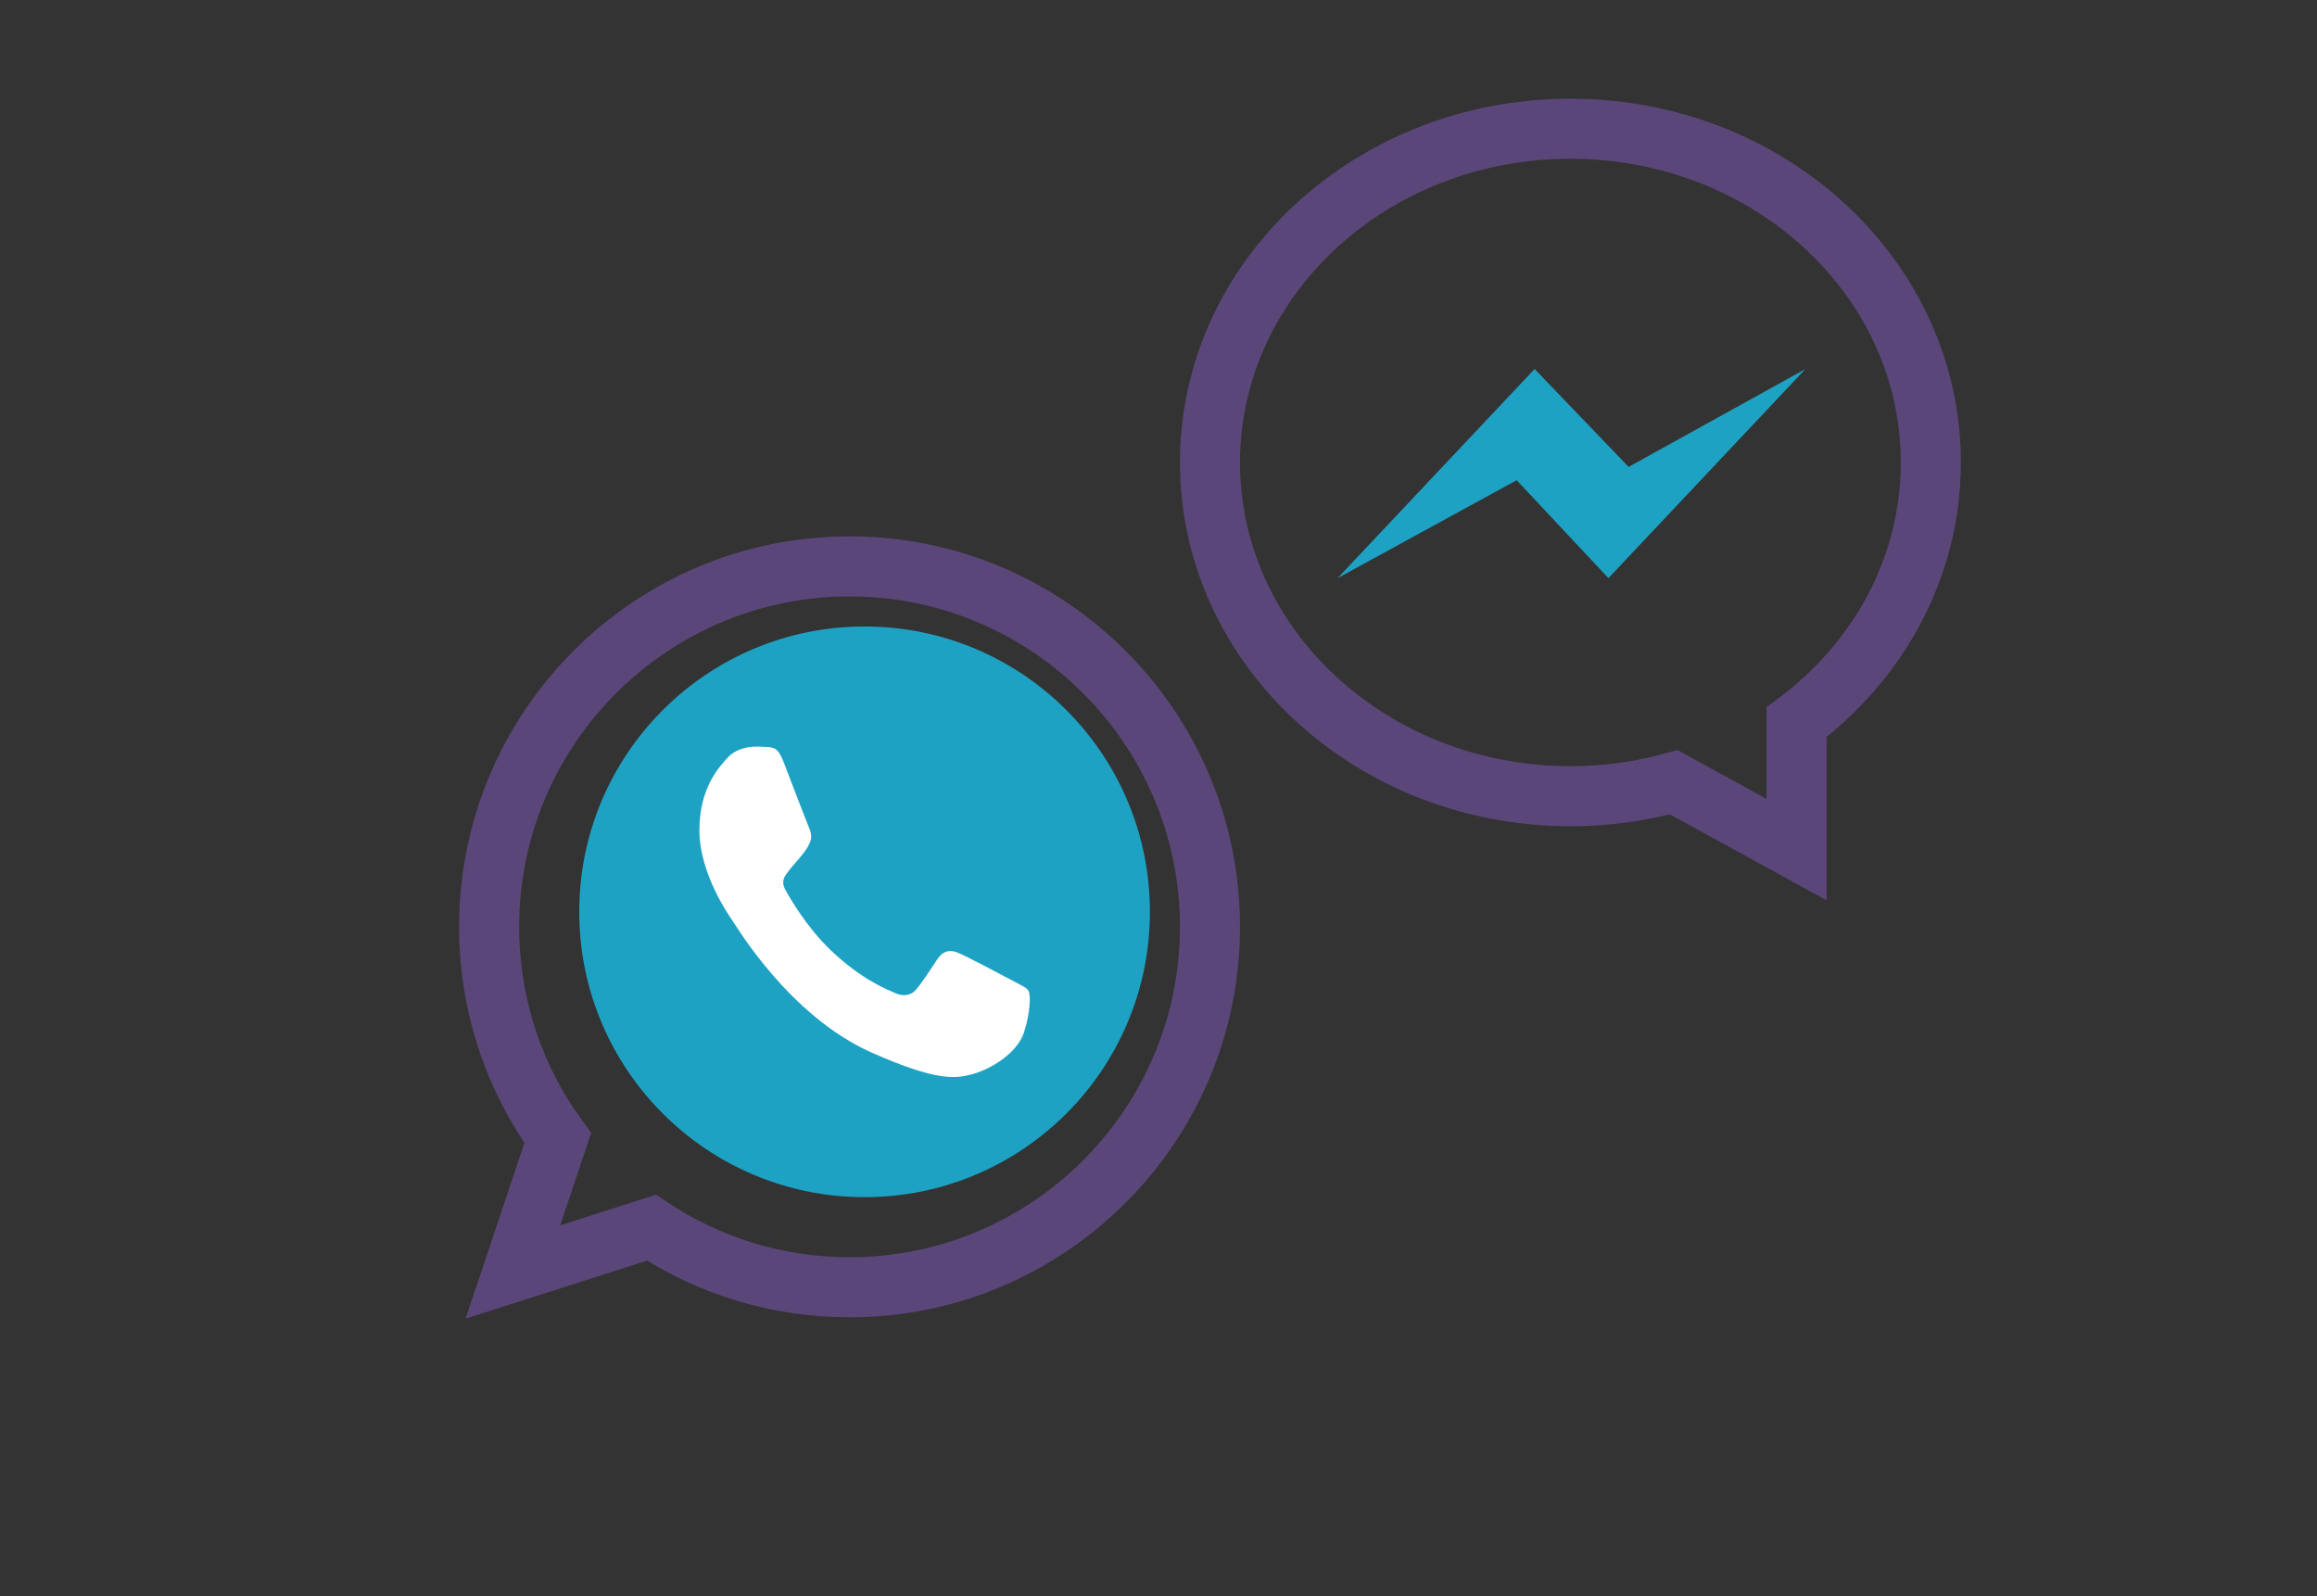 <?xml version="1.0" encoding="UTF-8"?>
<svg width="90px" height="62px" viewBox="0 0 90 62" version="1.1" xmlns="http://www.w3.org/2000/svg" xmlns:xlink="http://www.w3.org/1999/xlink">
    <rect x="0" y="0" width="90" height="62" fill="#333333" stroke="none"/>
    <!-- Generator: sketchtool 63.1 (101010) - https://sketch.com -->
    <title>617219C8-D53C-40BF-9754-C35310960DF5</title>
    <desc>Created with sketchtool.</desc>
    <g id="Asset-Artboard-Page" stroke="none" stroke-width="1" fill="none" fill-rule="evenodd">
        <g id="icon-chat">
            <g id="social-icon">
                <g id="messenger" transform="translate(61, 19) scale(-1, 1) translate(-61, -19) translate(47, 5)" fill-rule="nonzero">
                    <path d="M14,0 C6.269,0 0,5.803 0,12.962 C0,17.041 2.035,20.68 5.217,23.056 L5.217,28 L9.984,25.384 C11.256,25.735 12.604,25.926 14,25.926 C21.732,25.926 28,20.123 28,12.964 C28,5.805 21.732,0 14,0 Z" id="Shape" stroke="#5B467A" stroke-width="2.333"></path>
                    <polygon id="Path" fill="#1EA2C4" transform="translate(13.957, 13.395) scale(-1, 1) translate(-13.957, -13.395) " points="15.391 17.456 11.826 13.653 4.87 17.456 12.523 9.333 16.175 13.136 23.044 9.333"></polygon>
                </g>
                <g id="icon-chat">
                    <path d="M33.004,22 L32.996,22 C25.277,22 19,28.279 19,36 C19,39.062 19.987,41.901 21.665,44.206 L19.921,49.407 L25.302,47.687 C27.515,49.153 30.156,50 33.004,50 C40.723,50 47,43.719 47,36 C47,28.281 40.723,22 33.004,22 Z" id="Shape" stroke="#5B467A" stroke-width="2.333" fill-rule="nonzero"></path>
                    <circle id="Oval" fill="#1EA2C4" cx="33.583" cy="35.417" r="11.083"></circle>
                    <path d="M39.771,40.113 C39.509,40.906 38.472,41.564 37.644,41.756 C37.078,41.885 36.338,41.989 33.849,40.88 C30.664,39.463 28.613,35.987 28.453,35.761 C28.3,35.536 27.167,33.921 27.167,32.25 C27.167,30.58 27.956,29.767 28.275,29.418 C28.536,29.131 28.968,29 29.383,29 C29.517,29 29.637,29.007 29.746,29.013 C30.064,29.028 30.224,29.048 30.434,29.588 C30.695,30.264 31.332,31.935 31.408,32.106 C31.485,32.278 31.562,32.511 31.454,32.736 C31.352,32.969 31.263,33.072 31.103,33.27 C30.943,33.468 30.791,33.62 30.632,33.832 C30.485,34.017 30.32,34.215 30.504,34.557 C30.688,34.891 31.325,36.007 32.262,36.903 C33.472,38.06 34.453,38.43 34.804,38.587 C35.065,38.703 35.377,38.676 35.567,38.457 C35.81,38.177 36.109,37.711 36.414,37.253 C36.631,36.924 36.904,36.883 37.192,36.999 C37.484,37.109 39.032,37.931 39.351,38.101 C39.669,38.273 39.879,38.354 39.956,38.498 C40.032,38.642 40.032,39.319 39.771,40.113 Z" id="Path" fill="#FFFFFF" fill-rule="nonzero"></path>
                    <rect id="Rectangle-Copy-16" fill="#D8D8D8" opacity="0" x="0" y="0" width="90" height="62"></rect>
                </g>
            </g>
        </g>
    </g>
</svg>